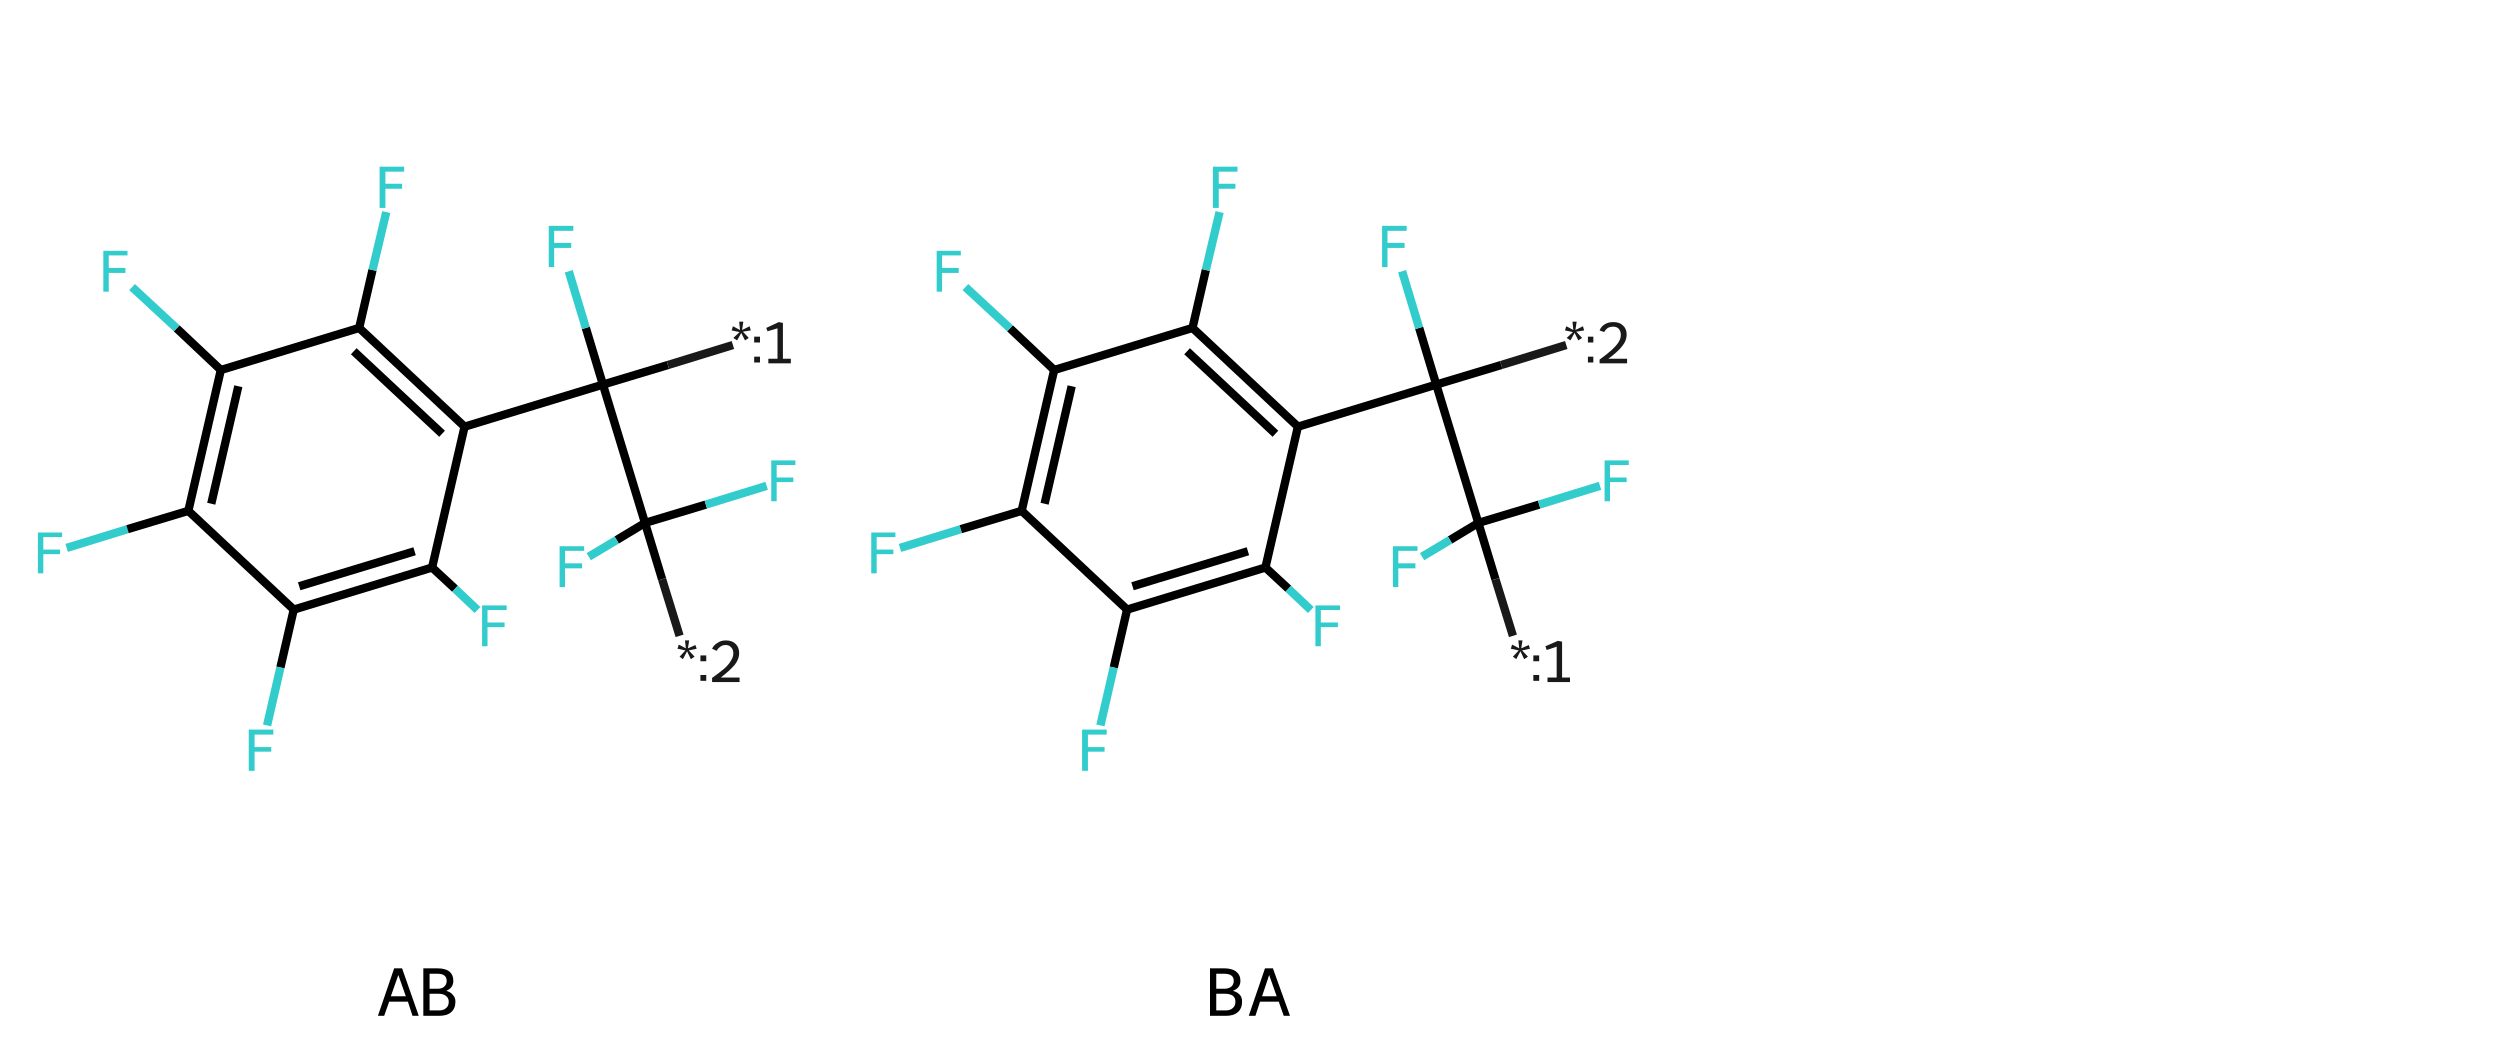 <?xml version='1.0' encoding='iso-8859-1'?>
<svg version='1.1' baseProfile='full'
              xmlns='http://www.w3.org/2000/svg'
                      xmlns:rdkit='http://www.rdkit.org/xml'
                      xmlns:xlink='http://www.w3.org/1999/xlink'
                  xml:space='preserve'
width='600px' height='250px' viewBox='0 0 600 250'>
<!-- END OF HEADER -->
<rect style='opacity:1.0;fill:#FFFFFF;stroke:none' width='600.0' height='250.0' x='0.0' y='0.0'> </rect>
<path class='bond-0 atom-0 atom-1' d='M 16.0,131.5 L 30.6,127.0' style='fill:none;fill-rule:evenodd;stroke:#33CCCC;stroke-width:2.0px;stroke-linecap:butt;stroke-linejoin:miter;stroke-opacity:1' />
<path class='bond-0 atom-0 atom-1' d='M 30.6,127.0 L 45.2,122.6' style='fill:none;fill-rule:evenodd;stroke:#000000;stroke-width:2.0px;stroke-linecap:butt;stroke-linejoin:miter;stroke-opacity:1' />
<path class='bond-1 atom-1 atom-2' d='M 45.2,122.6 L 53.0,88.8' style='fill:none;fill-rule:evenodd;stroke:#000000;stroke-width:2.0px;stroke-linecap:butt;stroke-linejoin:miter;stroke-opacity:1' />
<path class='bond-1 atom-1 atom-2' d='M 50.7,120.9 L 57.2,92.7' style='fill:none;fill-rule:evenodd;stroke:#000000;stroke-width:2.0px;stroke-linecap:butt;stroke-linejoin:miter;stroke-opacity:1' />
<path class='bond-2 atom-2 atom-3' d='M 53.0,88.8 L 42.4,78.8' style='fill:none;fill-rule:evenodd;stroke:#000000;stroke-width:2.0px;stroke-linecap:butt;stroke-linejoin:miter;stroke-opacity:1' />
<path class='bond-2 atom-2 atom-3' d='M 42.4,78.8 L 31.7,68.9' style='fill:none;fill-rule:evenodd;stroke:#33CCCC;stroke-width:2.0px;stroke-linecap:butt;stroke-linejoin:miter;stroke-opacity:1' />
<path class='bond-3 atom-2 atom-4' d='M 53.0,88.8 L 86.2,78.7' style='fill:none;fill-rule:evenodd;stroke:#000000;stroke-width:2.0px;stroke-linecap:butt;stroke-linejoin:miter;stroke-opacity:1' />
<path class='bond-4 atom-4 atom-5' d='M 86.2,78.7 L 89.4,64.8' style='fill:none;fill-rule:evenodd;stroke:#000000;stroke-width:2.0px;stroke-linecap:butt;stroke-linejoin:miter;stroke-opacity:1' />
<path class='bond-4 atom-4 atom-5' d='M 89.4,64.8 L 92.7,50.9' style='fill:none;fill-rule:evenodd;stroke:#33CCCC;stroke-width:2.0px;stroke-linecap:butt;stroke-linejoin:miter;stroke-opacity:1' />
<path class='bond-5 atom-4 atom-6' d='M 86.2,78.7 L 111.5,102.4' style='fill:none;fill-rule:evenodd;stroke:#000000;stroke-width:2.0px;stroke-linecap:butt;stroke-linejoin:miter;stroke-opacity:1' />
<path class='bond-5 atom-4 atom-6' d='M 84.9,84.3 L 106.1,104.1' style='fill:none;fill-rule:evenodd;stroke:#000000;stroke-width:2.0px;stroke-linecap:butt;stroke-linejoin:miter;stroke-opacity:1' />
<path class='bond-6 atom-6 atom-7' d='M 111.5,102.4 L 144.7,92.3' style='fill:none;fill-rule:evenodd;stroke:#000000;stroke-width:2.0px;stroke-linecap:butt;stroke-linejoin:miter;stroke-opacity:1' />
<path class='bond-7 atom-7 atom-8' d='M 144.7,92.3 L 140.6,78.7' style='fill:none;fill-rule:evenodd;stroke:#000000;stroke-width:2.0px;stroke-linecap:butt;stroke-linejoin:miter;stroke-opacity:1' />
<path class='bond-7 atom-7 atom-8' d='M 140.6,78.7 L 136.5,65.1' style='fill:none;fill-rule:evenodd;stroke:#33CCCC;stroke-width:2.0px;stroke-linecap:butt;stroke-linejoin:miter;stroke-opacity:1' />
<path class='bond-8 atom-7 atom-9' d='M 144.7,92.3 L 154.8,125.5' style='fill:none;fill-rule:evenodd;stroke:#000000;stroke-width:2.0px;stroke-linecap:butt;stroke-linejoin:miter;stroke-opacity:1' />
<path class='bond-9 atom-9 atom-10' d='M 154.8,125.5 L 148.0,129.6' style='fill:none;fill-rule:evenodd;stroke:#000000;stroke-width:2.0px;stroke-linecap:butt;stroke-linejoin:miter;stroke-opacity:1' />
<path class='bond-9 atom-9 atom-10' d='M 148.0,129.6 L 141.3,133.6' style='fill:none;fill-rule:evenodd;stroke:#33CCCC;stroke-width:2.0px;stroke-linecap:butt;stroke-linejoin:miter;stroke-opacity:1' />
<path class='bond-10 atom-9 atom-11' d='M 154.8,125.5 L 169.4,121.1' style='fill:none;fill-rule:evenodd;stroke:#000000;stroke-width:2.0px;stroke-linecap:butt;stroke-linejoin:miter;stroke-opacity:1' />
<path class='bond-10 atom-9 atom-11' d='M 169.4,121.1 L 184.0,116.6' style='fill:none;fill-rule:evenodd;stroke:#33CCCC;stroke-width:2.0px;stroke-linecap:butt;stroke-linejoin:miter;stroke-opacity:1' />
<path class='bond-11 atom-9 atom-12' d='M 154.8,125.5 L 158.9,139.0' style='fill:none;fill-rule:evenodd;stroke:#000000;stroke-width:2.0px;stroke-linecap:butt;stroke-linejoin:miter;stroke-opacity:1' />
<path class='bond-11 atom-9 atom-12' d='M 158.9,139.0 L 163.1,152.6' style='fill:none;fill-rule:evenodd;stroke:#191919;stroke-width:2.0px;stroke-linecap:butt;stroke-linejoin:miter;stroke-opacity:1' />
<path class='bond-12 atom-7 atom-13' d='M 144.7,92.3 L 160.3,87.6' style='fill:none;fill-rule:evenodd;stroke:#000000;stroke-width:2.0px;stroke-linecap:butt;stroke-linejoin:miter;stroke-opacity:1' />
<path class='bond-12 atom-7 atom-13' d='M 160.3,87.6 L 175.9,82.8' style='fill:none;fill-rule:evenodd;stroke:#191919;stroke-width:2.0px;stroke-linecap:butt;stroke-linejoin:miter;stroke-opacity:1' />
<path class='bond-13 atom-6 atom-14' d='M 111.5,102.4 L 103.7,136.2' style='fill:none;fill-rule:evenodd;stroke:#000000;stroke-width:2.0px;stroke-linecap:butt;stroke-linejoin:miter;stroke-opacity:1' />
<path class='bond-14 atom-14 atom-15' d='M 103.7,136.2 L 109.2,141.3' style='fill:none;fill-rule:evenodd;stroke:#000000;stroke-width:2.0px;stroke-linecap:butt;stroke-linejoin:miter;stroke-opacity:1' />
<path class='bond-14 atom-14 atom-15' d='M 109.2,141.3 L 114.6,146.4' style='fill:none;fill-rule:evenodd;stroke:#33CCCC;stroke-width:2.0px;stroke-linecap:butt;stroke-linejoin:miter;stroke-opacity:1' />
<path class='bond-15 atom-14 atom-16' d='M 103.7,136.2 L 70.5,146.3' style='fill:none;fill-rule:evenodd;stroke:#000000;stroke-width:2.0px;stroke-linecap:butt;stroke-linejoin:miter;stroke-opacity:1' />
<path class='bond-15 atom-14 atom-16' d='M 99.5,132.3 L 71.8,140.7' style='fill:none;fill-rule:evenodd;stroke:#000000;stroke-width:2.0px;stroke-linecap:butt;stroke-linejoin:miter;stroke-opacity:1' />
<path class='bond-16 atom-16 atom-17' d='M 70.5,146.3 L 67.3,160.2' style='fill:none;fill-rule:evenodd;stroke:#000000;stroke-width:2.0px;stroke-linecap:butt;stroke-linejoin:miter;stroke-opacity:1' />
<path class='bond-16 atom-16 atom-17' d='M 67.3,160.2 L 64.1,174.1' style='fill:none;fill-rule:evenodd;stroke:#33CCCC;stroke-width:2.0px;stroke-linecap:butt;stroke-linejoin:miter;stroke-opacity:1' />
<path class='bond-17 atom-16 atom-1' d='M 70.5,146.3 L 45.2,122.6' style='fill:none;fill-rule:evenodd;stroke:#000000;stroke-width:2.0px;stroke-linecap:butt;stroke-linejoin:miter;stroke-opacity:1' />
<path class='atom-0' d='M 9.1 127.8
L 14.9 127.8
L 14.9 128.9
L 10.4 128.9
L 10.4 131.9
L 14.4 131.9
L 14.4 133.0
L 10.4 133.0
L 10.4 137.6
L 9.1 137.6
L 9.1 127.8
' fill='#33CCCC'/>
<path class='atom-3' d='M 24.8 60.2
L 30.6 60.2
L 30.6 61.3
L 26.1 61.3
L 26.1 64.3
L 30.1 64.3
L 30.1 65.5
L 26.1 65.5
L 26.1 70.0
L 24.8 70.0
L 24.8 60.2
' fill='#33CCCC'/>
<path class='atom-5' d='M 91.1 40.0
L 97.0 40.0
L 97.0 41.2
L 92.5 41.2
L 92.5 44.1
L 96.5 44.1
L 96.5 45.3
L 92.5 45.3
L 92.5 49.9
L 91.1 49.9
L 91.1 40.0
' fill='#33CCCC'/>
<path class='atom-8' d='M 131.7 54.2
L 137.6 54.2
L 137.6 55.4
L 133.0 55.4
L 133.0 58.3
L 137.1 58.3
L 137.1 59.5
L 133.0 59.5
L 133.0 64.1
L 131.7 64.1
L 131.7 54.2
' fill='#33CCCC'/>
<path class='atom-10' d='M 134.3 131.1
L 140.2 131.1
L 140.2 132.2
L 135.6 132.2
L 135.6 135.2
L 139.7 135.2
L 139.7 136.4
L 135.6 136.4
L 135.6 140.9
L 134.3 140.9
L 134.3 131.1
' fill='#33CCCC'/>
<path class='atom-11' d='M 185.1 110.5
L 190.9 110.5
L 190.9 111.6
L 186.4 111.6
L 186.4 114.6
L 190.4 114.6
L 190.4 115.7
L 186.4 115.7
L 186.4 120.3
L 185.1 120.3
L 185.1 110.5
' fill='#33CCCC'/>
<path class='atom-12' d='M 163.1 157.6
L 164.5 156.1
L 162.6 155.7
L 162.9 154.7
L 164.6 155.6
L 164.4 153.7
L 165.4 153.7
L 165.1 155.6
L 166.9 154.8
L 167.2 155.7
L 165.3 156.1
L 166.7 157.6
L 165.8 158.2
L 164.9 156.3
L 163.9 158.2
L 163.1 157.6
' fill='#191919'/>
<path class='atom-12' d='M 168.1 162.0
L 169.5 162.0
L 169.5 163.4
L 168.1 163.4
L 168.1 162.0
M 168.1 157.3
L 169.5 157.3
L 169.5 158.7
L 168.1 158.7
L 168.1 157.3
' fill='#191919'/>
<path class='atom-12' d='M 170.9 155.7
Q 171.3 154.8, 172.2 154.3
Q 173.0 153.7, 174.2 153.7
Q 175.7 153.7, 176.5 154.5
Q 177.4 155.3, 177.4 156.8
Q 177.4 158.2, 176.3 159.6
Q 175.2 160.9, 173.0 162.6
L 177.5 162.6
L 177.5 163.7
L 170.9 163.7
L 170.9 162.7
Q 172.7 161.4, 173.8 160.5
Q 174.9 159.5, 175.4 158.6
Q 176.0 157.7, 176.0 156.8
Q 176.0 155.9, 175.5 155.4
Q 175.0 154.8, 174.2 154.8
Q 173.4 154.8, 172.9 155.2
Q 172.4 155.5, 172.0 156.2
L 170.9 155.7
' fill='#191919'/>
<path class='atom-13' d='M 176.0 81.1
L 177.5 79.7
L 175.6 79.3
L 175.9 78.3
L 177.6 79.2
L 177.4 77.2
L 178.4 77.2
L 178.1 79.2
L 179.9 78.3
L 180.2 79.3
L 178.3 79.6
L 179.7 81.1
L 178.8 81.7
L 177.9 79.9
L 176.9 81.7
L 176.0 81.1
' fill='#191919'/>
<path class='atom-13' d='M 181.0 85.6
L 182.4 85.6
L 182.4 87.0
L 181.0 87.0
L 181.0 85.6
M 181.0 80.8
L 182.4 80.8
L 182.4 82.2
L 181.0 82.2
L 181.0 80.8
' fill='#191919'/>
<path class='atom-13' d='M 184.4 86.1
L 186.6 86.1
L 186.6 78.8
L 184.2 79.5
L 183.9 78.7
L 186.9 77.3
L 187.9 77.5
L 187.9 86.1
L 189.8 86.1
L 189.8 87.2
L 184.4 87.2
L 184.4 86.1
' fill='#191919'/>
<path class='atom-15' d='M 115.7 145.3
L 121.6 145.3
L 121.6 146.4
L 117.0 146.4
L 117.0 149.4
L 121.1 149.4
L 121.1 150.5
L 117.0 150.5
L 117.0 155.1
L 115.7 155.1
L 115.7 145.3
' fill='#33CCCC'/>
<path class='atom-17' d='M 59.7 175.1
L 65.6 175.1
L 65.6 176.3
L 61.1 176.3
L 61.1 179.3
L 65.1 179.3
L 65.1 180.4
L 61.1 180.4
L 61.1 185.0
L 59.7 185.0
L 59.7 175.1
' fill='#33CCCC'/>
<path class='legend' d='M 99.0 243.8
L 97.9 240.4
L 93.4 240.4
L 92.2 243.8
L 90.7 243.8
L 94.6 232.4
L 96.5 232.4
L 100.5 243.8
L 99.0 243.8
M 93.8 239.1
L 97.4 239.1
L 95.6 234.0
L 93.8 239.1
' fill='#000000'/>
<path class='legend' d='M 107.1 237.8
Q 108.2 238.1, 108.7 238.8
Q 109.3 239.4, 109.3 240.4
Q 109.3 242.0, 108.3 242.9
Q 107.3 243.8, 105.4 243.8
L 101.6 243.8
L 101.6 232.4
L 105.0 232.4
Q 106.9 232.4, 107.9 233.2
Q 108.8 234.0, 108.8 235.4
Q 108.8 237.1, 107.1 237.8
M 103.1 233.7
L 103.1 237.3
L 105.0 237.3
Q 106.1 237.3, 106.6 236.8
Q 107.2 236.3, 107.2 235.4
Q 107.2 233.7, 105.0 233.7
L 103.1 233.7
M 105.4 242.5
Q 106.5 242.5, 107.1 241.9
Q 107.7 241.4, 107.7 240.4
Q 107.7 239.5, 107.0 239.0
Q 106.4 238.5, 105.2 238.5
L 103.1 238.5
L 103.1 242.5
L 105.4 242.5
' fill='#000000'/>
<path class='bond-0 atom-0 atom-1' d='M 216.0,131.5 L 230.6,127.0' style='fill:none;fill-rule:evenodd;stroke:#33CCCC;stroke-width:2.0px;stroke-linecap:butt;stroke-linejoin:miter;stroke-opacity:1' />
<path class='bond-0 atom-0 atom-1' d='M 230.6,127.0 L 245.2,122.6' style='fill:none;fill-rule:evenodd;stroke:#000000;stroke-width:2.0px;stroke-linecap:butt;stroke-linejoin:miter;stroke-opacity:1' />
<path class='bond-1 atom-1 atom-2' d='M 245.2,122.6 L 253.0,88.8' style='fill:none;fill-rule:evenodd;stroke:#000000;stroke-width:2.0px;stroke-linecap:butt;stroke-linejoin:miter;stroke-opacity:1' />
<path class='bond-1 atom-1 atom-2' d='M 250.7,120.9 L 257.2,92.7' style='fill:none;fill-rule:evenodd;stroke:#000000;stroke-width:2.0px;stroke-linecap:butt;stroke-linejoin:miter;stroke-opacity:1' />
<path class='bond-2 atom-2 atom-3' d='M 253.0,88.8 L 242.4,78.8' style='fill:none;fill-rule:evenodd;stroke:#000000;stroke-width:2.0px;stroke-linecap:butt;stroke-linejoin:miter;stroke-opacity:1' />
<path class='bond-2 atom-2 atom-3' d='M 242.4,78.8 L 231.7,68.9' style='fill:none;fill-rule:evenodd;stroke:#33CCCC;stroke-width:2.0px;stroke-linecap:butt;stroke-linejoin:miter;stroke-opacity:1' />
<path class='bond-3 atom-2 atom-4' d='M 253.0,88.8 L 286.2,78.7' style='fill:none;fill-rule:evenodd;stroke:#000000;stroke-width:2.0px;stroke-linecap:butt;stroke-linejoin:miter;stroke-opacity:1' />
<path class='bond-4 atom-4 atom-5' d='M 286.2,78.7 L 289.4,64.8' style='fill:none;fill-rule:evenodd;stroke:#000000;stroke-width:2.0px;stroke-linecap:butt;stroke-linejoin:miter;stroke-opacity:1' />
<path class='bond-4 atom-4 atom-5' d='M 289.4,64.8 L 292.7,50.9' style='fill:none;fill-rule:evenodd;stroke:#33CCCC;stroke-width:2.0px;stroke-linecap:butt;stroke-linejoin:miter;stroke-opacity:1' />
<path class='bond-5 atom-4 atom-6' d='M 286.2,78.7 L 311.5,102.4' style='fill:none;fill-rule:evenodd;stroke:#000000;stroke-width:2.0px;stroke-linecap:butt;stroke-linejoin:miter;stroke-opacity:1' />
<path class='bond-5 atom-4 atom-6' d='M 284.9,84.3 L 306.1,104.1' style='fill:none;fill-rule:evenodd;stroke:#000000;stroke-width:2.0px;stroke-linecap:butt;stroke-linejoin:miter;stroke-opacity:1' />
<path class='bond-6 atom-6 atom-7' d='M 311.5,102.4 L 344.7,92.3' style='fill:none;fill-rule:evenodd;stroke:#000000;stroke-width:2.0px;stroke-linecap:butt;stroke-linejoin:miter;stroke-opacity:1' />
<path class='bond-7 atom-7 atom-8' d='M 344.7,92.3 L 340.6,78.7' style='fill:none;fill-rule:evenodd;stroke:#000000;stroke-width:2.0px;stroke-linecap:butt;stroke-linejoin:miter;stroke-opacity:1' />
<path class='bond-7 atom-7 atom-8' d='M 340.6,78.7 L 336.5,65.1' style='fill:none;fill-rule:evenodd;stroke:#33CCCC;stroke-width:2.0px;stroke-linecap:butt;stroke-linejoin:miter;stroke-opacity:1' />
<path class='bond-8 atom-7 atom-9' d='M 344.7,92.3 L 354.8,125.5' style='fill:none;fill-rule:evenodd;stroke:#000000;stroke-width:2.0px;stroke-linecap:butt;stroke-linejoin:miter;stroke-opacity:1' />
<path class='bond-9 atom-9 atom-10' d='M 354.8,125.5 L 348.0,129.6' style='fill:none;fill-rule:evenodd;stroke:#000000;stroke-width:2.0px;stroke-linecap:butt;stroke-linejoin:miter;stroke-opacity:1' />
<path class='bond-9 atom-9 atom-10' d='M 348.0,129.6 L 341.3,133.6' style='fill:none;fill-rule:evenodd;stroke:#33CCCC;stroke-width:2.0px;stroke-linecap:butt;stroke-linejoin:miter;stroke-opacity:1' />
<path class='bond-10 atom-9 atom-11' d='M 354.8,125.5 L 369.4,121.1' style='fill:none;fill-rule:evenodd;stroke:#000000;stroke-width:2.0px;stroke-linecap:butt;stroke-linejoin:miter;stroke-opacity:1' />
<path class='bond-10 atom-9 atom-11' d='M 369.4,121.1 L 384.0,116.6' style='fill:none;fill-rule:evenodd;stroke:#33CCCC;stroke-width:2.0px;stroke-linecap:butt;stroke-linejoin:miter;stroke-opacity:1' />
<path class='bond-11 atom-9 atom-12' d='M 354.8,125.5 L 358.9,139.0' style='fill:none;fill-rule:evenodd;stroke:#000000;stroke-width:2.0px;stroke-linecap:butt;stroke-linejoin:miter;stroke-opacity:1' />
<path class='bond-11 atom-9 atom-12' d='M 358.9,139.0 L 363.1,152.6' style='fill:none;fill-rule:evenodd;stroke:#191919;stroke-width:2.0px;stroke-linecap:butt;stroke-linejoin:miter;stroke-opacity:1' />
<path class='bond-12 atom-7 atom-13' d='M 344.7,92.3 L 360.3,87.6' style='fill:none;fill-rule:evenodd;stroke:#000000;stroke-width:2.0px;stroke-linecap:butt;stroke-linejoin:miter;stroke-opacity:1' />
<path class='bond-12 atom-7 atom-13' d='M 360.3,87.6 L 375.9,82.8' style='fill:none;fill-rule:evenodd;stroke:#191919;stroke-width:2.0px;stroke-linecap:butt;stroke-linejoin:miter;stroke-opacity:1' />
<path class='bond-13 atom-6 atom-14' d='M 311.5,102.4 L 303.7,136.2' style='fill:none;fill-rule:evenodd;stroke:#000000;stroke-width:2.0px;stroke-linecap:butt;stroke-linejoin:miter;stroke-opacity:1' />
<path class='bond-14 atom-14 atom-15' d='M 303.7,136.2 L 309.2,141.3' style='fill:none;fill-rule:evenodd;stroke:#000000;stroke-width:2.0px;stroke-linecap:butt;stroke-linejoin:miter;stroke-opacity:1' />
<path class='bond-14 atom-14 atom-15' d='M 309.2,141.3 L 314.6,146.4' style='fill:none;fill-rule:evenodd;stroke:#33CCCC;stroke-width:2.0px;stroke-linecap:butt;stroke-linejoin:miter;stroke-opacity:1' />
<path class='bond-15 atom-14 atom-16' d='M 303.7,136.2 L 270.5,146.3' style='fill:none;fill-rule:evenodd;stroke:#000000;stroke-width:2.0px;stroke-linecap:butt;stroke-linejoin:miter;stroke-opacity:1' />
<path class='bond-15 atom-14 atom-16' d='M 299.5,132.3 L 271.8,140.7' style='fill:none;fill-rule:evenodd;stroke:#000000;stroke-width:2.0px;stroke-linecap:butt;stroke-linejoin:miter;stroke-opacity:1' />
<path class='bond-16 atom-16 atom-17' d='M 270.5,146.3 L 267.3,160.2' style='fill:none;fill-rule:evenodd;stroke:#000000;stroke-width:2.0px;stroke-linecap:butt;stroke-linejoin:miter;stroke-opacity:1' />
<path class='bond-16 atom-16 atom-17' d='M 267.3,160.2 L 264.1,174.1' style='fill:none;fill-rule:evenodd;stroke:#33CCCC;stroke-width:2.0px;stroke-linecap:butt;stroke-linejoin:miter;stroke-opacity:1' />
<path class='bond-17 atom-16 atom-1' d='M 270.5,146.3 L 245.2,122.6' style='fill:none;fill-rule:evenodd;stroke:#000000;stroke-width:2.0px;stroke-linecap:butt;stroke-linejoin:miter;stroke-opacity:1' />
<path class='atom-0' d='M 209.1 127.8
L 214.9 127.8
L 214.9 128.9
L 210.4 128.9
L 210.4 131.9
L 214.4 131.9
L 214.4 133.0
L 210.4 133.0
L 210.4 137.6
L 209.1 137.6
L 209.1 127.8
' fill='#33CCCC'/>
<path class='atom-3' d='M 224.8 60.2
L 230.6 60.2
L 230.6 61.3
L 226.1 61.3
L 226.1 64.3
L 230.1 64.3
L 230.1 65.5
L 226.1 65.5
L 226.1 70.0
L 224.8 70.0
L 224.8 60.2
' fill='#33CCCC'/>
<path class='atom-5' d='M 291.1 40.0
L 297.0 40.0
L 297.0 41.2
L 292.5 41.2
L 292.5 44.1
L 296.5 44.1
L 296.5 45.3
L 292.5 45.3
L 292.5 49.9
L 291.1 49.9
L 291.1 40.0
' fill='#33CCCC'/>
<path class='atom-8' d='M 331.7 54.2
L 337.6 54.2
L 337.6 55.4
L 333.0 55.4
L 333.0 58.3
L 337.1 58.3
L 337.1 59.5
L 333.0 59.5
L 333.0 64.1
L 331.7 64.1
L 331.7 54.2
' fill='#33CCCC'/>
<path class='atom-10' d='M 334.3 131.1
L 340.2 131.1
L 340.2 132.2
L 335.6 132.2
L 335.6 135.2
L 339.7 135.2
L 339.7 136.4
L 335.6 136.4
L 335.6 140.9
L 334.3 140.9
L 334.3 131.1
' fill='#33CCCC'/>
<path class='atom-11' d='M 385.1 110.5
L 390.9 110.5
L 390.9 111.6
L 386.4 111.6
L 386.4 114.6
L 390.4 114.6
L 390.4 115.7
L 386.4 115.7
L 386.4 120.3
L 385.1 120.3
L 385.1 110.5
' fill='#33CCCC'/>
<path class='atom-12' d='M 363.1 157.6
L 364.5 156.1
L 362.6 155.7
L 362.9 154.7
L 364.6 155.6
L 364.4 153.7
L 365.4 153.7
L 365.1 155.6
L 366.9 154.8
L 367.2 155.7
L 365.3 156.1
L 366.7 157.6
L 365.8 158.2
L 364.9 156.3
L 363.9 158.2
L 363.1 157.6
' fill='#191919'/>
<path class='atom-12' d='M 368.0 162.0
L 369.4 162.0
L 369.4 163.4
L 368.0 163.4
L 368.0 162.0
M 368.0 157.3
L 369.4 157.3
L 369.4 158.7
L 368.0 158.7
L 368.0 157.3
' fill='#191919'/>
<path class='atom-12' d='M 371.4 162.6
L 373.6 162.6
L 373.6 155.2
L 371.2 156.0
L 370.9 155.1
L 373.9 153.8
L 374.9 154.0
L 374.9 162.6
L 376.8 162.6
L 376.8 163.7
L 371.4 163.7
L 371.4 162.6
' fill='#191919'/>
<path class='atom-13' d='M 376.0 81.1
L 377.5 79.7
L 375.6 79.3
L 375.9 78.3
L 377.6 79.2
L 377.4 77.2
L 378.4 77.2
L 378.1 79.2
L 379.9 78.3
L 380.2 79.3
L 378.3 79.6
L 379.7 81.1
L 378.8 81.7
L 377.9 79.9
L 376.9 81.7
L 376.0 81.1
' fill='#191919'/>
<path class='atom-13' d='M 381.1 85.6
L 382.4 85.6
L 382.4 87.0
L 381.1 87.0
L 381.1 85.6
M 381.1 80.8
L 382.4 80.8
L 382.4 82.2
L 381.1 82.2
L 381.1 80.8
' fill='#191919'/>
<path class='atom-13' d='M 383.9 79.3
Q 384.3 78.3, 385.2 77.8
Q 386.0 77.3, 387.2 77.3
Q 388.7 77.3, 389.5 78.1
Q 390.4 78.9, 390.4 80.3
Q 390.4 81.8, 389.3 83.1
Q 388.2 84.5, 386.0 86.1
L 390.5 86.1
L 390.5 87.2
L 383.9 87.2
L 383.9 86.3
Q 385.7 85.0, 386.8 84.0
Q 387.9 83.0, 388.4 82.2
Q 389.0 81.3, 389.0 80.4
Q 389.0 79.5, 388.5 78.9
Q 388.0 78.4, 387.2 78.4
Q 386.4 78.4, 385.9 78.7
Q 385.4 79.0, 385.0 79.7
L 383.9 79.3
' fill='#191919'/>
<path class='atom-15' d='M 315.7 145.3
L 321.6 145.3
L 321.6 146.4
L 317.0 146.4
L 317.0 149.4
L 321.1 149.4
L 321.1 150.5
L 317.0 150.5
L 317.0 155.1
L 315.7 155.1
L 315.7 145.3
' fill='#33CCCC'/>
<path class='atom-17' d='M 259.7 175.1
L 265.6 175.1
L 265.6 176.3
L 261.1 176.3
L 261.1 179.3
L 265.1 179.3
L 265.1 180.4
L 261.1 180.4
L 261.1 185.0
L 259.7 185.0
L 259.7 175.1
' fill='#33CCCC'/>
<path class='legend' d='M 295.9 237.8
Q 297.0 238.1, 297.6 238.8
Q 298.1 239.4, 298.1 240.4
Q 298.1 242.0, 297.1 242.9
Q 296.1 243.8, 294.2 243.8
L 290.4 243.8
L 290.4 232.4
L 293.8 232.4
Q 295.7 232.4, 296.7 233.2
Q 297.7 234.0, 297.7 235.4
Q 297.7 237.1, 295.9 237.8
M 291.9 233.7
L 291.9 237.3
L 293.8 237.3
Q 294.9 237.3, 295.5 236.8
Q 296.1 236.3, 296.1 235.4
Q 296.1 233.7, 293.8 233.7
L 291.9 233.7
M 294.2 242.5
Q 295.3 242.5, 295.9 241.9
Q 296.5 241.4, 296.5 240.4
Q 296.5 239.5, 295.9 239.0
Q 295.2 238.5, 294.0 238.5
L 291.9 238.5
L 291.9 242.5
L 294.2 242.5
' fill='#000000'/>
<path class='legend' d='M 308.1 243.8
L 306.9 240.4
L 302.4 240.4
L 301.3 243.8
L 299.7 243.8
L 303.6 232.4
L 305.5 232.4
L 309.6 243.8
L 308.1 243.8
M 302.9 239.1
L 306.4 239.1
L 304.6 234.0
L 302.9 239.1
' fill='#000000'/>
</svg>
